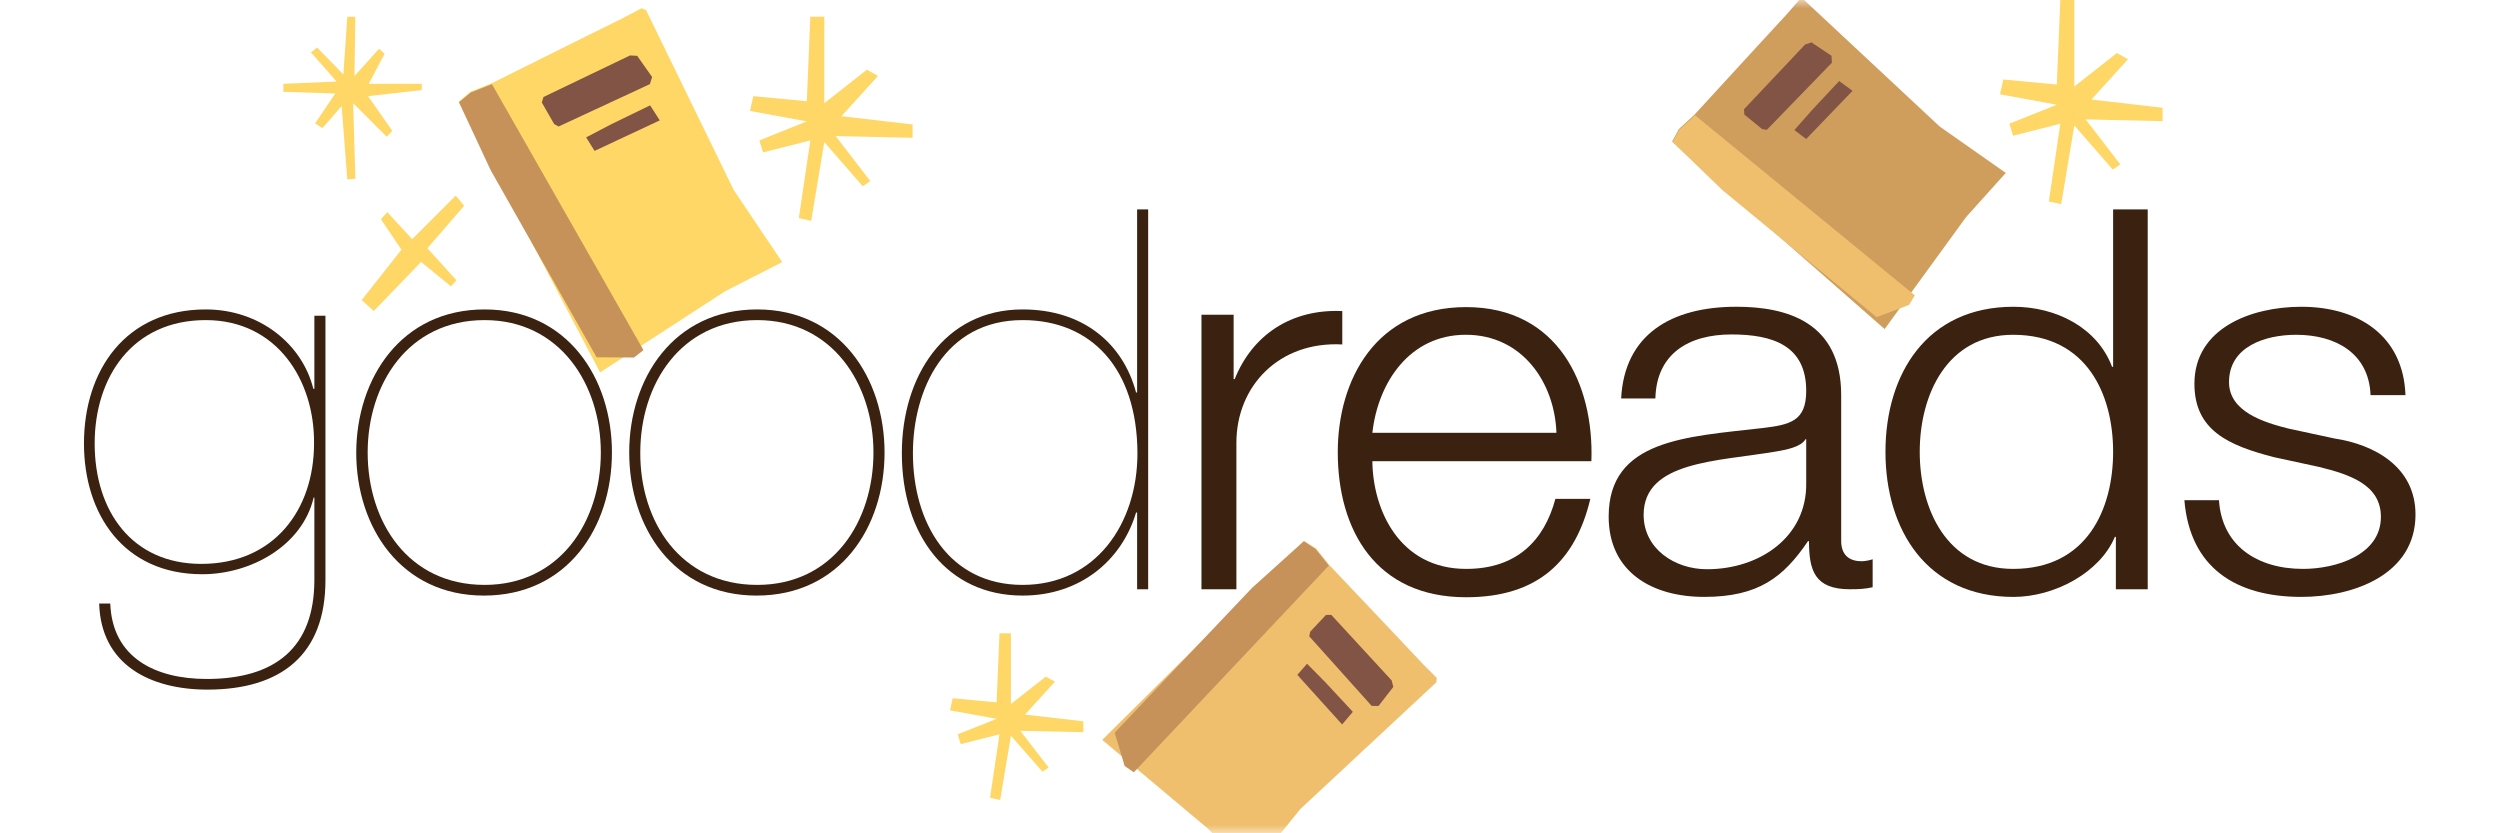<?xml version="1.0" encoding="UTF-8"?>
<svg width="150px" height="50px" viewBox="0 0 150 50" version="1.1" xmlns="http://www.w3.org/2000/svg" xmlns:xlink="http://www.w3.org/1999/xlink">
    <title>doodle</title>
    <defs>
        <rect id="path-1" x="0" y="0" width="150" height="50"></rect>
        <filter id="filter-3">
            <feColorMatrix in="SourceGraphic" type="matrix" values="0 0 0 0 0.941 0 0 0 0 0.749 0 0 0 0 0.431 0 0 0 1 0"></feColorMatrix>
        </filter>
    </defs>
    <g id="doodle" stroke="none" stroke-width="1" fill="none" fill-rule="evenodd">
        <g>
            <mask id="mask-2" fill="white">
                <use xlink:href="#path-1"></use>
            </mask>
            <g id="Mask"></g>
            <g id="book" mask="url(#mask-2)">
                <g transform="translate(37.5, 11.5) rotate(-13) translate(-37.5, -11.5) translate(29, 1)">
                    <polygon id="Book-Cover" fill="#FFD767" points="4.604 20.73 0.482 5.055 0 2.991 0.815 2.573 2.172 2.363 7.417 1.107 10.702 0.329 11.938 -2.47801781e-14 12.179 0.158 14.88 11.875 16.74 16.74 13.02 17.67"></polygon>
                    <polygon id="Spine" fill="#C69259" points="4.604 19.8 0.936 7.429 0 3.031 0.815 2.622 2.172 2.418 7.44 20.012 6.788 20.318"></polygon>
                    <polygon id="Book-Line-2" fill="#825445" points="4.84 4.164 5.27 5.589 5.495 5.794 11.409 4.548 11.633 4.164 11.047 2.722 10.633 2.604 5.011 3.865"></polygon>
                    <polygon id="Book-Line-1" fill="#825445" points="6.96 6.801 7.271 7.706 11.495 6.801 11.133 5.793 8.598 6.374"></polygon>
                </g>
            </g>
            <g id="Wordmark" mask="url(#mask-2)">
                <g transform="translate(5, 12)" id="Group-19">
                    <g transform="translate(0, 0.5)">
                        <path d="M7.344,6.706 C2.944,6.706 0.68,10.128 0.68,14.11 C0.68,18.172 2.923,21.333 7.074,21.333 C11.454,21.333 13.842,18.072 13.842,14.11 C13.883,10.328 11.62,6.706 7.344,6.706 L7.344,6.706 Z M13.883,17.352 L13.82,17.352 C13.136,20.253 10.043,21.954 7.136,21.954 C2.383,21.954 0.038,18.312 0.038,14.11 C0.038,9.708 2.549,6.066 7.344,6.066 C10.583,6.066 13.136,8.147 13.8,10.829 L13.862,10.829 L13.862,6.446 L14.527,6.446 L14.527,22.314 C14.527,26.776 11.87,28.877 7.448,28.877 C4.002,28.877 1.054,27.377 0.951,23.714 L1.616,23.714 C1.739,26.976 4.334,28.238 7.406,28.238 C11.517,28.238 13.862,26.356 13.862,22.295 L13.862,17.352 L13.883,17.352 Z" id="Fill-1" fill="#3A2110"></path>
                        <path d="M24.075,22.594 C28.601,22.594 31.05,18.793 31.05,14.65 C31.05,10.568 28.601,6.706 24.075,6.706 C19.468,6.706 17.06,10.568 17.06,14.65 C17.06,18.793 19.468,22.594 24.075,22.594 M24.075,6.066 C29.038,6.066 31.716,10.188 31.716,14.65 C31.716,19.153 29.038,23.235 24.035,23.235 C19.073,23.235 16.374,19.153 16.374,14.65 C16.394,10.188 19.073,6.066 24.075,6.066" id="Fill-3" fill="#3A2110"></path>
                        <path d="M40.434,22.594 C44.98,22.594 47.408,18.793 47.408,14.65 C47.408,10.568 44.959,6.706 40.434,6.706 C35.826,6.706 33.417,10.568 33.417,14.65 C33.396,18.793 35.826,22.594 40.434,22.594 M40.434,6.066 C45.395,6.066 48.073,10.188 48.073,14.65 C48.073,19.153 45.395,23.235 40.392,23.235 C35.431,23.235 32.753,19.153 32.753,14.65 C32.753,10.188 35.431,6.066 40.434,6.066" id="Fill-5" fill="#3A2110"></path>
                        <path d="M56.355,6.706 C51.685,6.706 49.775,10.888 49.775,14.69 C49.775,18.893 51.955,22.594 56.355,22.594 C60.736,22.594 63.247,18.932 63.247,14.69 C63.227,9.607 60.487,6.706 56.355,6.706 L56.355,6.706 Z M63.227,0.063 L63.89,0.063 L63.89,22.854 L63.227,22.854 L63.227,18.252 L63.164,18.252 C62.314,21.114 59.823,23.235 56.355,23.235 C51.851,23.235 49.111,19.632 49.111,14.69 C49.111,10.088 51.664,6.066 56.355,6.066 C59.968,6.066 62.375,8.087 63.164,11.048 L63.227,11.048 L63.227,0.063 Z" id="Fill-7" fill="#3A2110"></path>
                        <path d="M67.109,6.386 L69.018,6.386 L69.018,10.248 L69.081,10.248 C70.139,7.607 72.464,6.026 75.537,6.165 L75.537,8.167 C71.758,7.966 69.184,10.648 69.184,14.07 L69.184,22.855 L67.088,22.855 L67.088,6.386 L67.109,6.386 Z" id="Fill-9" fill="#3A2110"></path>
                        <path d="M88.386,13.47 C88.282,10.448 86.331,7.586 82.948,7.586 C79.564,7.586 77.675,10.468 77.342,13.47 L88.386,13.47 Z M77.342,15.151 C77.364,18.092 78.962,21.634 82.968,21.634 C86.02,21.634 87.659,19.913 88.324,17.431 L90.42,17.431 C89.528,21.173 87.265,23.335 82.968,23.335 C77.55,23.335 75.266,19.313 75.266,14.63 C75.266,10.288 77.55,5.926 82.968,5.926 C88.469,5.926 90.649,10.548 90.483,15.171 L77.342,15.171 L77.342,15.151 Z" id="Fill-11" fill="#3A2110"></path>
                        <path d="M103.394,13.85 L103.332,13.85 C103.063,14.33 102.128,14.49 101.568,14.59 C98.017,15.191 93.618,15.17 93.618,18.392 C93.618,20.413 95.464,21.654 97.417,21.654 C100.591,21.654 103.415,19.713 103.373,16.491 L103.373,13.85 L103.394,13.85 Z M92.268,11.428 C92.455,7.567 95.278,5.905 99.181,5.905 C102.19,5.905 105.471,6.807 105.471,11.209 L105.471,19.953 C105.471,20.713 105.865,21.174 106.696,21.174 C106.924,21.174 107.193,21.113 107.359,21.054 L107.359,22.734 C106.903,22.835 106.571,22.855 105.989,22.855 C103.872,22.855 103.54,21.714 103.54,19.973 L103.477,19.973 C102.024,22.114 100.531,23.314 97.25,23.314 C94.115,23.314 91.52,21.815 91.52,18.492 C91.52,13.87 96.191,13.709 100.696,13.189 C102.418,12.99 103.373,12.769 103.373,10.949 C103.373,8.228 101.36,7.567 98.89,7.567 C96.316,7.567 94.385,8.727 94.323,11.408 L92.268,11.408 L92.268,11.428 Z" id="Fill-13" fill="#3A2110"></path>
                        <path d="M115.787,21.634 C120.23,21.634 121.787,18.032 121.787,14.61 C121.787,11.188 120.23,7.587 115.787,7.587 C111.822,7.587 110.184,11.188 110.184,14.61 C110.184,18.032 111.802,21.634 115.787,21.634 L115.787,21.634 Z M123.863,22.854 L121.952,22.854 L121.952,19.712 L121.891,19.712 C120.998,21.854 118.278,23.315 115.808,23.315 C110.598,23.315 108.128,19.272 108.128,14.61 C108.128,9.948 110.598,5.906 115.808,5.906 C118.361,5.906 120.832,7.146 121.724,9.508 L121.787,9.508 L121.787,0.063 L123.863,0.063 L123.863,22.854 Z" id="Fill-15" fill="#3A2110"></path>
                        <path d="M137.232,11.188 C137.128,8.707 135.155,7.587 132.768,7.587 C130.92,7.587 128.741,8.287 128.741,10.428 C128.741,12.209 130.859,12.85 132.29,13.21 L135.072,13.81 C137.46,14.17 139.93,15.51 139.93,18.372 C139.93,21.954 136.255,23.314 133.08,23.314 C129.115,23.314 126.395,21.534 126.063,17.512 L128.139,17.512 C128.304,20.213 130.402,21.634 133.183,21.634 C135.134,21.634 137.854,20.814 137.854,18.512 C137.854,16.591 136.006,15.971 134.118,15.51 L131.439,14.93 C128.72,14.23 126.665,13.329 126.665,10.528 C126.665,7.186 130.069,5.906 133.08,5.906 C136.484,5.906 139.203,7.626 139.328,11.209 L137.232,11.209 L137.232,11.188 Z" id="Fill-17" fill="#3A2110"></path>
                    </g>
                </g>
            </g>
            <g id="book-copy" mask="url(#mask-2)">
                <g transform="translate(76, 43) rotate(-300) translate(-76, -43) translate(68, 33)">
                    <polygon id="Book-Cover" fill="#F0BF6E" points="4.273 19.241 0.448 4.691 0 2.776 0.756 2.388 2.016 2.194 6.885 1.028 9.933 0.305 11.081 -2.30002671e-14 11.304 0.147 13.811 11.022 15.538 15.538 12.085 16.401"></polygon>
                    <polygon id="Spine" fill="#C69259" points="4.273 18.378 0.869 6.896 0 2.814 0.756 2.434 2.016 2.244 6.906 18.574 6.301 18.859"></polygon>
                    <polygon id="Book-Line-2" fill="#825445" points="4.492 3.865 4.891 5.187 5.1 5.377 10.59 4.221 10.798 3.865 10.254 2.526 9.869 2.417 4.651 3.588"></polygon>
                    <polygon id="Book-Line-1" fill="#825445" points="6.46 6.313 6.748 7.153 10.67 6.313 10.334 5.377 7.981 5.917"></polygon>
                </g>
            </g>
            <g id="book-copy-2" mask="url(#mask-2)">
                <g transform="translate(111, 10) rotate(-34) translate(-111, -10) translate(103, 0)">
                    <polygon id="Book-Cover" fill="#CF9D5C" points="4.273 19.241 0.448 4.691 0 2.776 0.756 2.388 2.016 2.194 6.885 1.028 9.933 0.305 11.081 -2.30002671e-14 11.304 0.147 13.811 11.022 15.538 15.538 12.085 16.401"></polygon>
                    <polygon id="Spine" fill="#F0BF6E" points="4.273 18.378 0.869 6.896 0 2.814 0.756 2.434 2.016 2.244 6.906 18.574 6.301 18.859"></polygon>
                    <polygon id="Book-Line-2" fill="#825445" points="4.492 3.865 4.891 5.187 5.1 5.377 10.59 4.221 10.798 3.865 10.254 2.526 9.869 2.417 4.651 3.588"></polygon>
                    <polygon id="Book-Line-1" fill="#825445" points="6.46 6.313 6.748 7.153 10.67 6.313 10.334 5.377 7.981 5.917"></polygon>
                </g>
            </g>
        </g>
        <g filter="url(#filter-3)" id="stars">
            <g transform="translate(17, 0)">
                <polygon id="Star-Bottom" fill="#FFD767" transform="translate(7.91, 15.219) rotate(42) translate(-7.91, -15.219) " points="7.388 11 7.194 14.693 5 14.488 5 15.059 7.138 15.593 7.388 19.439 8.368 19.439 8.505 15.352 10.821 15.239 10.821 14.749 8.239 14.488 8.17 11.12"></polygon>
                <polygon id="Start-Left" fill="#FFD767" points="3.839 1 4.32 1.008 4.269 4.563 5.742 2.926 6.076 3.225 5.124 5.028 8.307 5.028 8.307 5.406 5.08 5.77 6.539 7.847 6.202 8.207 4.189 6.192 4.324 10.727 3.839 10.759 3.498 6.366 2.345 7.684 1.905 7.401 3.12 5.607 0 5.512 0 5.028 3.198 4.894 1.658 3.145 2.024 2.848 3.601 4.464"></polygon>
                <polygon id="Star-Right" fill="#FFD767" points="32.458 1 32.458 6.192 35.013 4.18 35.679 4.556 33.484 6.972 37.755 7.466 37.755 8.268 33.139 8.164 35.221 10.867 34.766 11.175 32.458 8.527 31.672 13.251 30.929 13.086 31.619 8.424 28.784 9.144 28.561 8.424 31.409 7.282 28 6.658 28.197 5.77 31.409 6.074 31.619 1"></polygon>
                <polygon id="Star-Right-Copy" fill="#FFD767" points="107.458 0 107.458 5.192 110.013 3.18 110.679 3.556 108.484 5.972 112.755 6.466 112.755 7.268 108.139 7.164 110.221 9.867 109.766 10.175 107.458 7.527 106.672 12.251 105.929 12.086 106.619 7.423 103.784 8.144 103.561 7.423 106.409 6.282 103 5.658 103.197 4.77 106.409 5.074 106.619 0"></polygon>
                <polygon id="Star-Right-Copy-2" fill="#FFD767" points="43.656 38 43.656 42.238 45.752 40.595 46.298 40.902 44.498 42.874 48 43.278 48 43.932 44.215 43.848 45.922 46.054 45.549 46.306 43.656 44.144 43.011 48 42.402 47.865 42.968 44.059 40.643 44.648 40.46 44.059 42.796 43.128 40 42.619 40.161 41.894 42.796 42.142 42.968 38"></polygon>
                <polygon id="Fill-237" fill="#FFFFFF" points="76.837 36 76.651 39.302 80 39.302 76.93 40.339 78.605 43.358 76.372 41.943 75.256 46 74.698 41.849 72 41.849 74.977 40.245 73.488 37.887 75.442 38.83"></polygon>
                <polygon id="Fill-237-Copy" fill="#FFFFFF" points="73.837 2 73.651 5.302 77 5.302 73.93 6.339 75.605 9.358 73.372 7.943 72.256 12 71.698 7.849 69 7.849 71.977 6.245 70.488 3.887 72.442 4.83"></polygon>
                <polygon id="Fill-1-Copy-4" fill="#FFFFFF" points="78.751 9.838 78.643 11.895 78.643 12.472 77.393 11.469 78.273 12.669 76.651 12.325 76 12.142 77.393 13.043 78.517 13.441 77.393 14.927 78.751 13.952 79.326 17.829 79.696 18.69 79.457 15.137 79.554 13.952 80.914 15.358 79.966 13.77 82.288 13.441 81.701 13.227 79.825 13.014 80.914 11.62 79.457 12.669 79.361 11.949 79.144 9.059 78.899 8"></polygon>
                <polygon id="Fill-1-Copy-5" fill="#FFFFFF" transform="translate(68.144, 46.345) rotate(60) translate(-68.144, -46.345) " points="67.751 42.838 67.643 44.895 67.643 45.472 66.393 44.469 67.273 45.669 65.651 45.325 65 45.142 66.393 46.043 67.517 46.441 66.393 47.927 67.751 46.952 68.326 50.829 68.696 51.69 68.457 48.137 68.554 46.952 69.914 48.358 68.966 46.77 71.288 46.441 70.701 46.227 68.825 46.014 69.914 44.62 68.457 45.669 68.361 44.949 68.144 42.059 67.899 41"></polygon>
            </g>
        </g>
    </g>
</svg>